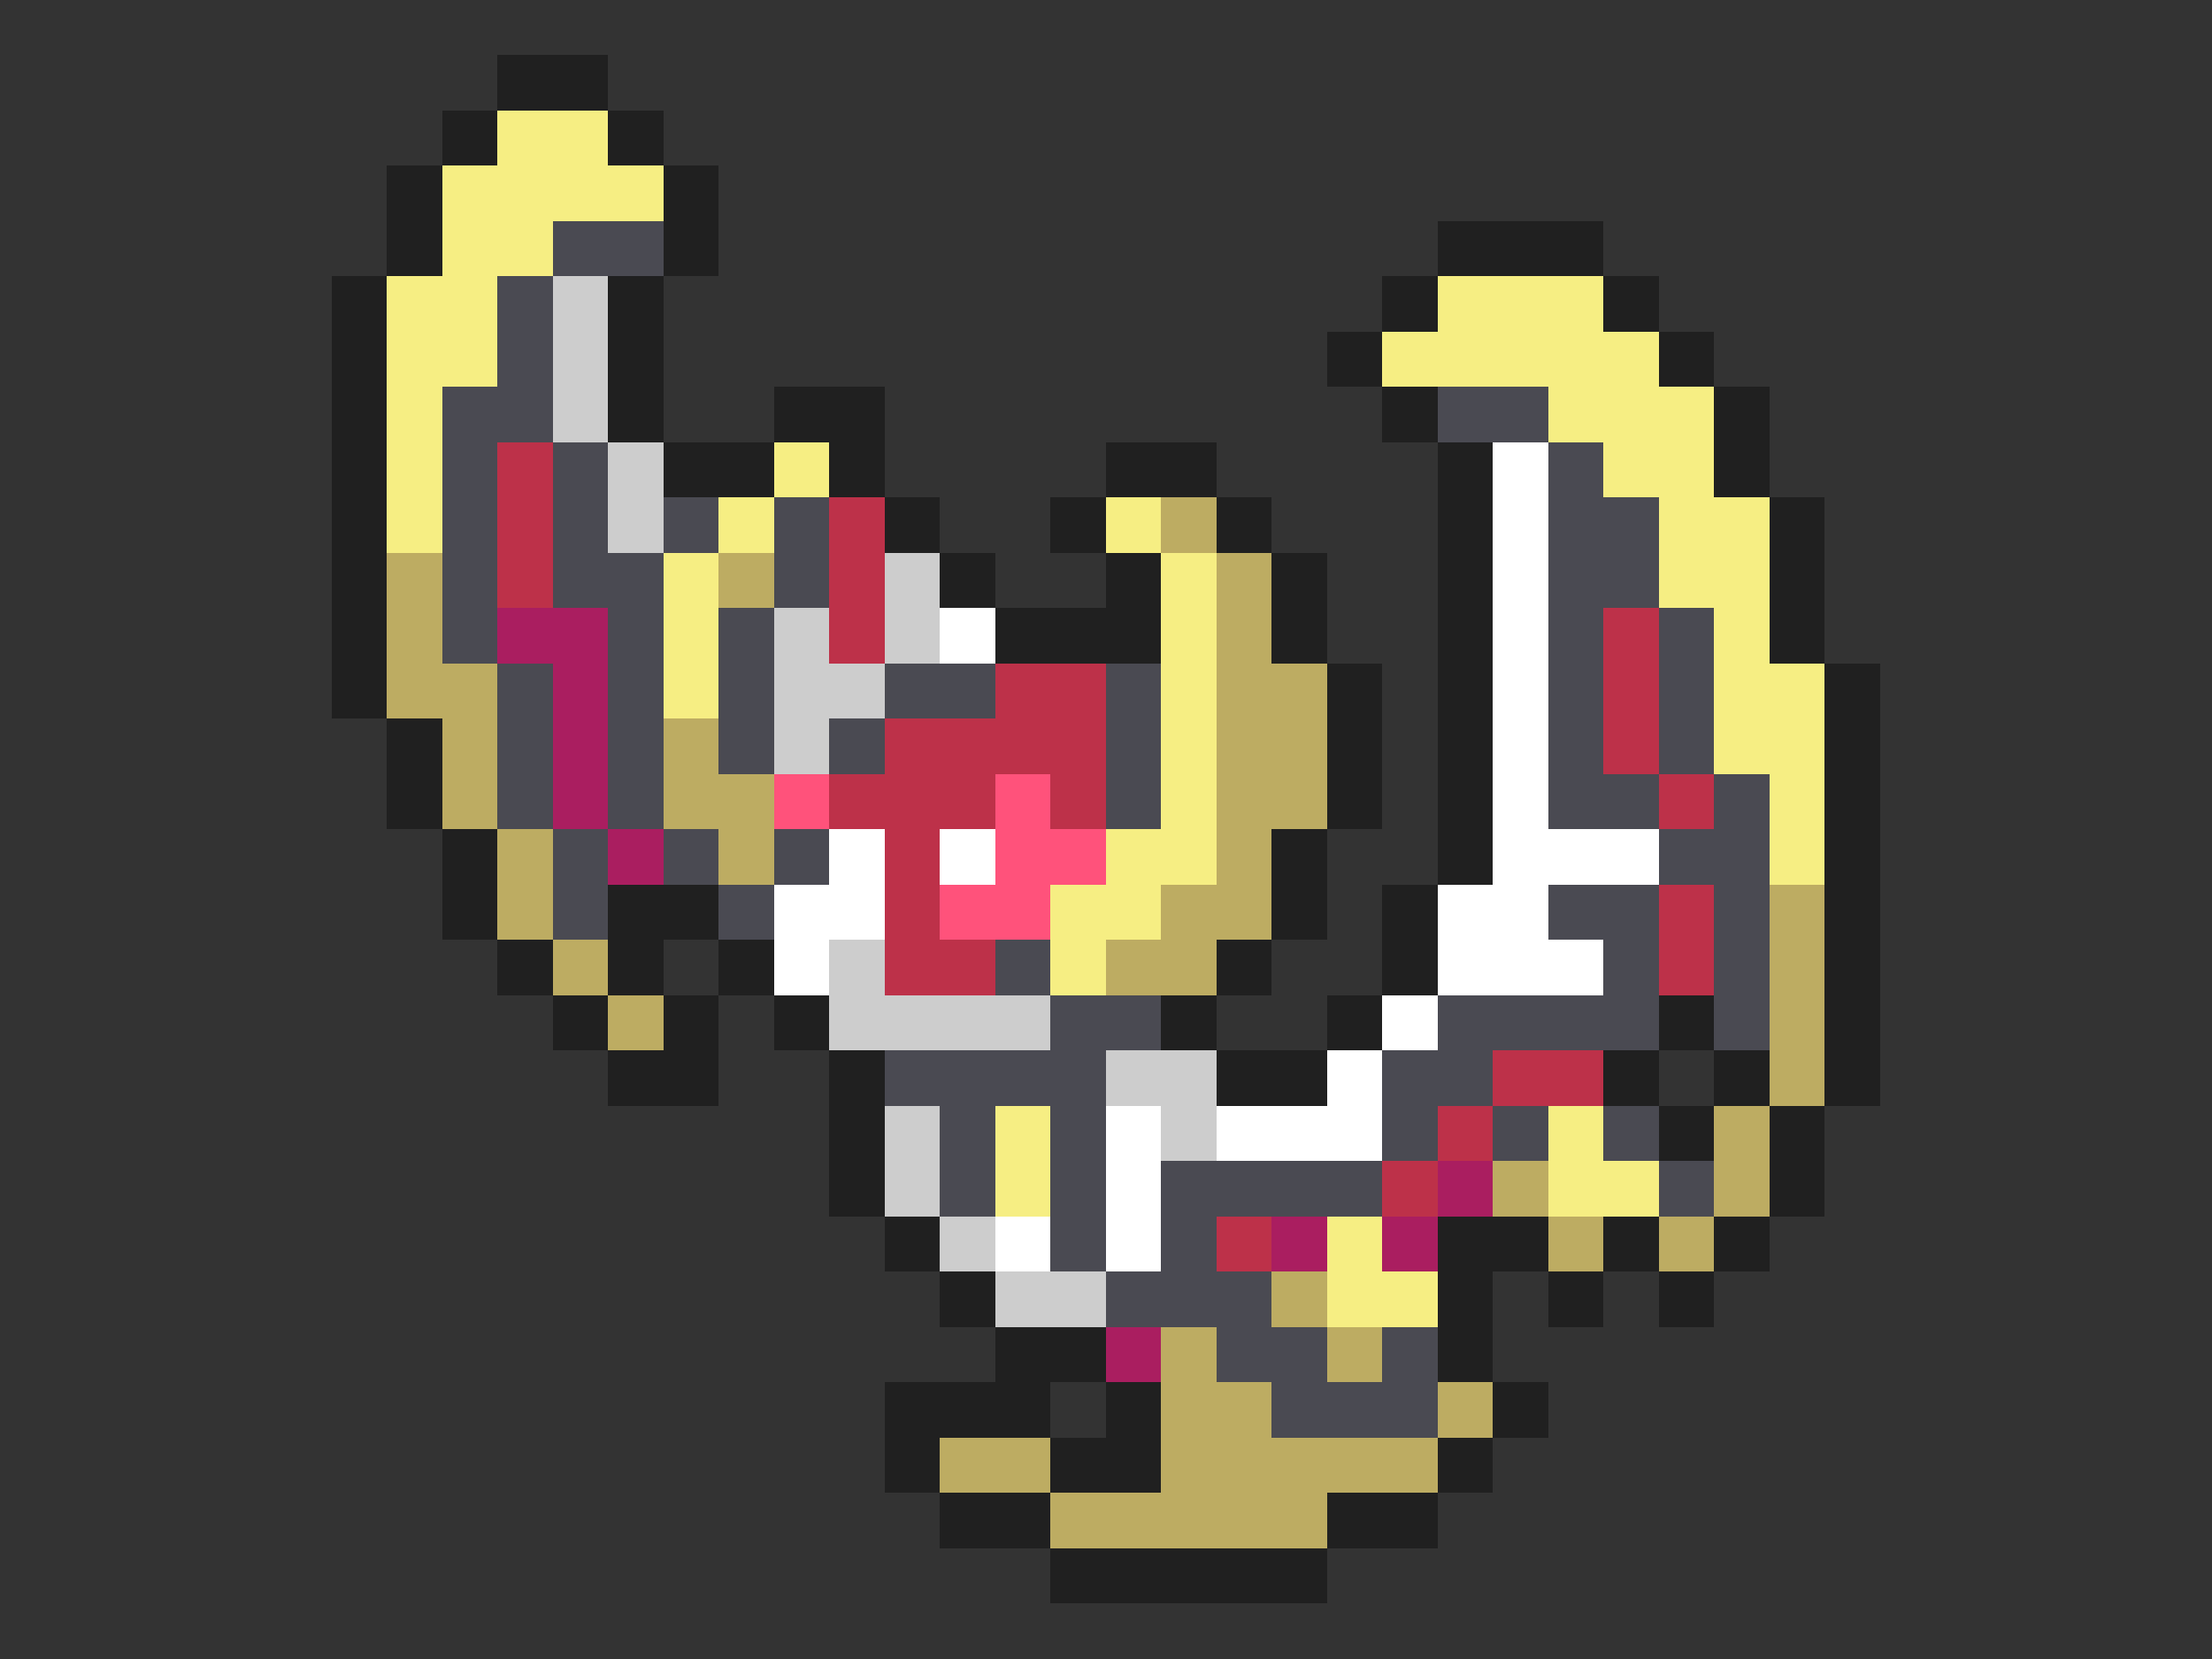 <svg xmlns="http://www.w3.org/2000/svg" viewBox="0 -0.5 40 30" shape-rendering="crispEdges">
<rect x="0" y="-0.5" width="40" height="30" fill="#333333" stroke="none"/>
<path stroke="#202020" d="M9 1h2M8 2h1M11 2h1M7 3h1M12 3h1M7 4h1M12 4h1M26 4h3M6 5h1M11 5h1M25 5h1M29 5h1M6 6h1M11 6h1M24 6h1M30 6h1M6 7h1M11 7h1M14 7h2M25 7h1M31 7h1M6 8h1M12 8h2M15 8h1M20 8h2M26 8h1M31 8h1M6 9h1M16 9h1M19 9h1M22 9h1M26 9h1M32 9h1M6 10h1M17 10h1M20 10h1M23 10h1M26 10h1M32 10h1M6 11h1M18 11h3M23 11h1M26 11h1M32 11h1M6 12h1M24 12h1M26 12h1M33 12h1M7 13h1M24 13h1M26 13h1M33 13h1M7 14h1M24 14h1M26 14h1M33 14h1M8 15h1M23 15h1M26 15h1M33 15h1M8 16h1M11 16h2M23 16h1M25 16h1M33 16h1M9 17h1M11 17h1M13 17h1M22 17h1M25 17h1M33 17h1M10 18h1M12 18h1M14 18h1M21 18h1M24 18h1M30 18h1M33 18h1M11 19h2M15 19h1M22 19h2M29 19h1M31 19h1M33 19h1M15 20h1M30 20h1M32 20h1M15 21h1M32 21h1M16 22h1M26 22h2M29 22h1M31 22h1M17 23h1M26 23h1M28 23h1M30 23h1M18 24h2M26 24h1M16 25h3M20 25h1M27 25h1M16 26h1M19 26h2M26 26h1M17 27h2M24 27h2M19 28h5" />
<path stroke="#f6ee83" d="M9 2h2M8 3h4M8 4h2M7 5h2M26 5h3M7 6h2M25 6h5M7 7h1M28 7h3M7 8h1M14 8h1M29 8h2M7 9h1M13 9h1M20 9h1M30 9h2M12 10h1M21 10h1M30 10h2M12 11h1M21 11h1M31 11h1M12 12h1M21 12h1M31 12h2M21 13h1M31 13h2M21 14h1M32 14h1M20 15h2M32 15h1M19 16h2M19 17h1M18 20h1M28 20h1M18 21h1M28 21h2M24 22h1M24 23h2" />
<path stroke="#4a4a52" d="M10 4h2M9 5h1M9 6h1M8 7h2M26 7h2M8 8h1M10 8h1M28 8h1M8 9h1M10 9h1M12 9h1M14 9h1M28 9h2M8 10h1M10 10h2M14 10h1M28 10h2M8 11h1M11 11h1M13 11h1M28 11h1M30 11h1M9 12h1M11 12h1M13 12h1M16 12h2M20 12h1M28 12h1M30 12h1M9 13h1M11 13h1M13 13h1M15 13h1M20 13h1M28 13h1M30 13h1M9 14h1M11 14h1M20 14h1M28 14h2M31 14h1M10 15h1M12 15h1M14 15h1M30 15h2M10 16h1M13 16h1M28 16h2M31 16h1M18 17h1M29 17h1M31 17h1M19 18h2M26 18h4M31 18h1M16 19h4M25 19h2M17 20h1M19 20h1M25 20h1M27 20h1M29 20h1M17 21h1M19 21h1M21 21h4M30 21h1M19 22h1M21 22h1M20 23h3M22 24h2M25 24h1M23 25h3" />
<path stroke="#cdcdcd" d="M10 5h1M10 6h1M10 7h1M11 8h1M11 9h1M16 10h1M14 11h1M16 11h1M14 12h2M14 13h1M15 17h1M15 18h4M20 19h2M16 20h1M21 20h1M16 21h1M17 22h1M18 23h2" />
<path stroke="#bd3149" d="M9 8h1M9 9h1M15 9h1M9 10h1M15 10h1M15 11h1M29 11h1M18 12h2M29 12h1M16 13h4M29 13h1M15 14h3M19 14h1M30 14h1M16 15h1M16 16h1M30 16h1M16 17h2M30 17h1M27 19h2M26 20h1M25 21h1M22 22h1" />
<path stroke="#ffffff" d="M27 8h1M27 9h1M27 10h1M17 11h1M27 11h1M27 12h1M27 13h1M27 14h1M15 15h1M17 15h1M27 15h3M14 16h2M26 16h2M14 17h1M26 17h3M25 18h1M24 19h1M20 20h1M22 20h3M20 21h1M18 22h1M20 22h1" />
<path stroke="#bdac62" d="M21 9h1M7 10h1M13 10h1M22 10h1M7 11h1M22 11h1M7 12h2M22 12h2M8 13h1M12 13h1M22 13h2M8 14h1M12 14h2M22 14h2M9 15h1M13 15h1M22 15h1M9 16h1M21 16h2M32 16h1M10 17h1M20 17h2M32 17h1M11 18h1M32 18h1M32 19h1M31 20h1M27 21h1M31 21h1M28 22h1M30 22h1M23 23h1M21 24h1M24 24h1M21 25h2M26 25h1M17 26h2M21 26h5M19 27h5" />
<path stroke="#aa1e60" d="M9 11h2M10 12h1M10 13h1M10 14h1M11 15h1M26 21h1M23 22h1M25 22h1M20 24h1" />
<path stroke="#ff527b" d="M14 14h1M18 14h1M18 15h2M17 16h2" />
</svg>